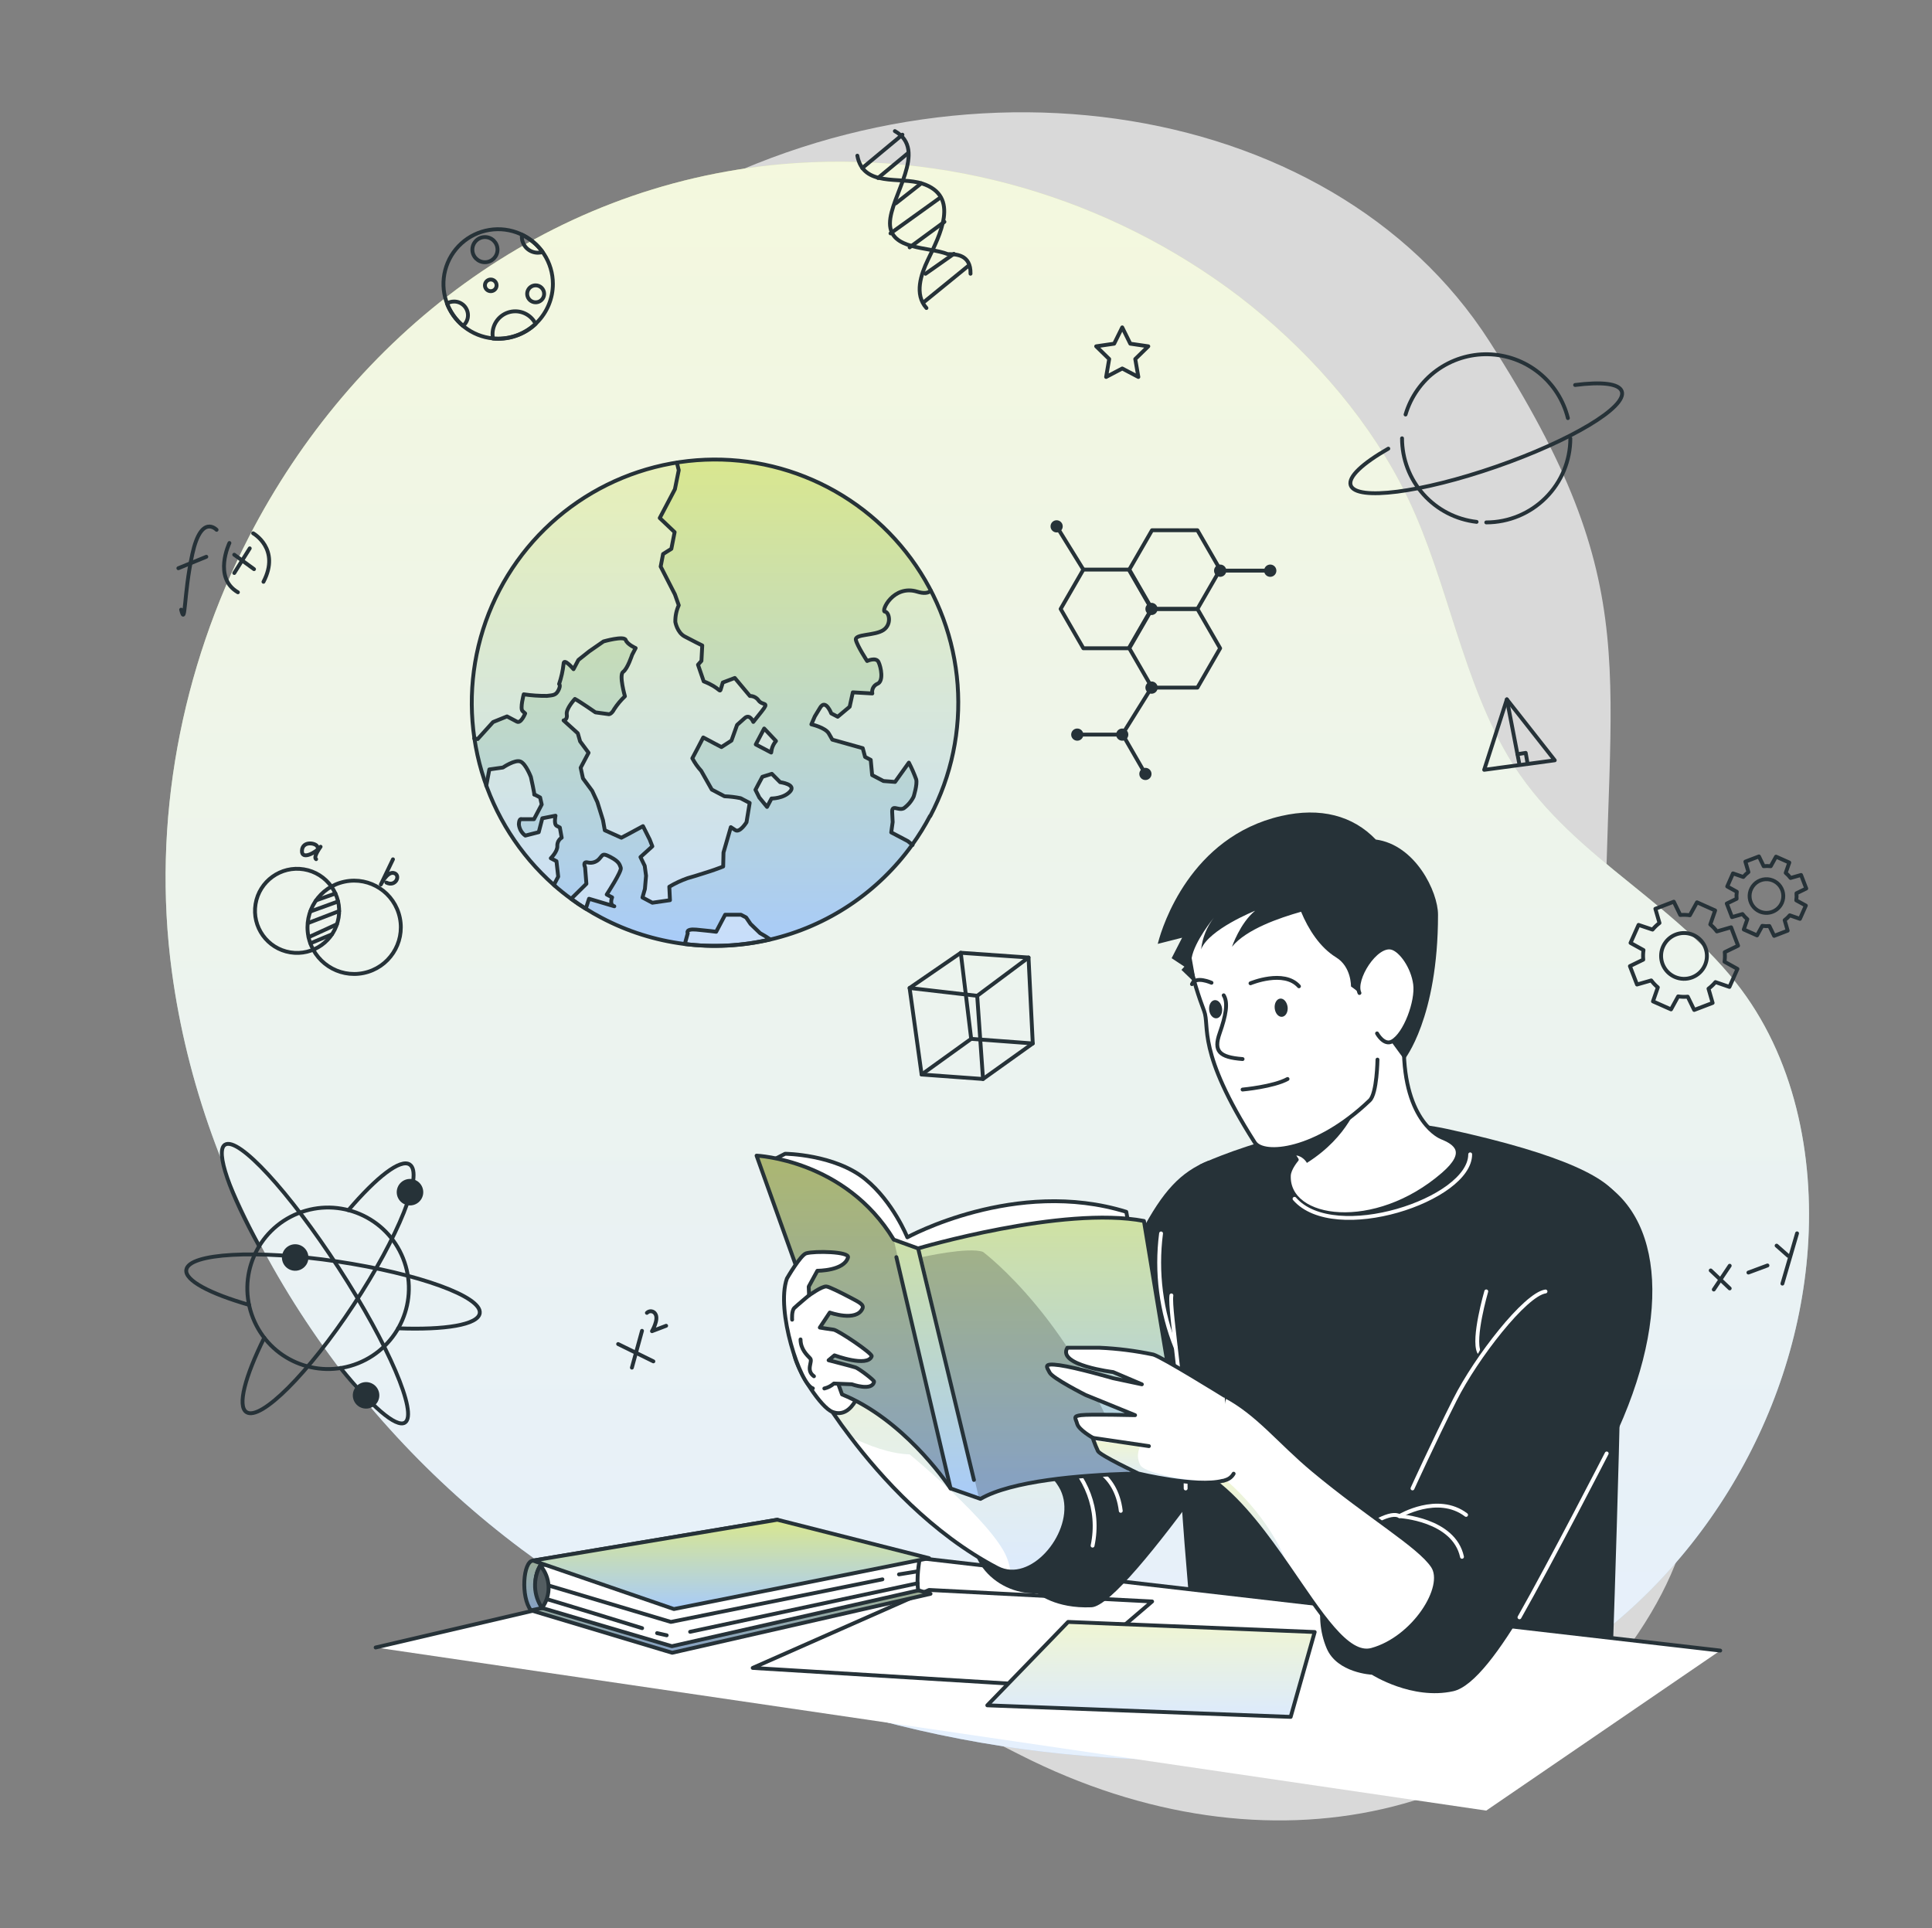 <svg width="501" height="500" viewBox="0 0 501 500" fill="none" xmlns="http://www.w3.org/2000/svg">
<rect x="0" y="0" width="501" height="500" fill="#808080" stroke="none"/>
<path opacity="0.7" d="M68.833 167.09C68.833 167.09 40.953 239.09 80.133 311.59C119.313 384.09 200.013 422.39 264.603 455.14C329.193 487.89 396.263 471.94 428.133 418.3C460.003 364.66 416.293 326.37 416.233 249.88C416.173 173.39 427.683 153.14 386.233 88.52C344.783 23.9 243.173 9.59 166.333 57.52C89.493 105.45 68.833 167.09 68.833 167.09Z" fill="white"/>
<path d="M64.593 139.159C91.303 87.319 140.903 48.099 202.653 42.579C245.124 38.876 287.451 51.122 321.383 76.929C338.243 89.929 353.223 106.479 363.173 125.369C374.593 147.069 377.923 172.089 389.673 193.689C404.283 220.539 431.723 231.619 450.153 254.819C465.323 273.929 470.533 299.539 468.793 323.879C465.613 368.309 439.583 410.489 401.293 433.259C368.923 452.509 329.903 457.819 292.293 456.069C234.293 453.379 176.553 434.249 130.873 398.419C85.193 362.589 52.363 309.619 44.583 252.089C39.293 212.999 46.983 173.329 64.593 139.159Z" fill="url(#paint0_linear)"/>
<path opacity="0.7" d="M64.593 139.159C91.303 87.319 140.903 48.099 202.653 42.579C245.124 38.876 287.451 51.122 321.383 76.929C338.243 89.929 353.223 106.479 363.173 125.369C374.593 147.069 377.923 172.089 389.673 193.689C404.283 220.539 431.723 231.619 450.153 254.819C465.323 273.929 470.533 299.539 468.793 323.879C465.613 368.309 439.583 410.489 401.293 433.259C368.923 452.509 329.903 457.819 292.293 456.069C234.293 453.379 176.553 434.249 130.873 398.419C85.193 362.589 52.363 309.619 44.583 252.089C39.293 212.999 46.983 173.329 64.593 139.159Z" fill="white"/>
<path d="M46.974 158.11C48.154 162.79 47.574 154.18 49.884 143.66C52.194 133.14 56.164 137.4 56.164 137.4" stroke="#263238" stroke-linecap="round" stroke-linejoin="round"/>
<path d="M46.253 147.36L53.503 144.39" stroke="#263238" stroke-linecap="round" stroke-linejoin="round"/>
<path d="M59.493 140.82C59.493 140.82 55.163 149.82 61.693 153.6" stroke="#263238" stroke-linecap="round" stroke-linejoin="round"/>
<path d="M65.644 138.3C65.644 138.3 72.804 142.3 68.324 150.88" stroke="#263238" stroke-linecap="round" stroke-linejoin="round"/>
<path d="M60.744 143.86L65.874 147.6" stroke="#263238" stroke-linecap="round" stroke-linejoin="round"/>
<path d="M64.763 142.21L60.753 148.6" stroke="#263238" stroke-linecap="round" stroke-linejoin="round"/>
<path d="M87.8 237.984C88.776 232.038 84.747 226.427 78.801 225.451C72.855 224.475 67.244 228.504 66.268 234.45C65.293 240.396 69.322 246.007 75.267 246.983C81.213 247.958 86.825 243.929 87.8 237.984Z" stroke="#263238" stroke-linecap="round" stroke-linejoin="round"/>
<path d="M94.272 252.338C100.818 250.996 105.037 244.6 103.694 238.054C102.352 231.507 95.956 227.289 89.41 228.632C82.864 229.974 78.645 236.369 79.988 242.916C81.33 249.462 87.725 253.681 94.272 252.338Z" stroke="#263238" stroke-linecap="round" stroke-linejoin="round"/>
<path d="M86.974 231.71L81.954 233.5" stroke="#263238" stroke-linecap="round" stroke-linejoin="round"/>
<path d="M87.674 233.78L80.454 236.39" stroke="#263238" stroke-linecap="round" stroke-linejoin="round"/>
<path d="M87.943 236.28L79.883 239.38" stroke="#263238" stroke-linecap="round" stroke-linejoin="round"/>
<path d="M87.373 239.69L80.023 243.05" stroke="#263238" stroke-linecap="round" stroke-linejoin="round"/>
<path d="M86.074 242.31L80.494 244.63" stroke="#263238" stroke-linecap="round" stroke-linejoin="round"/>
<path d="M82.303 219.59C81.993 218.59 78.454 217.97 78.303 220.59C78.153 223.21 82.034 221.03 83.134 219.59C83.134 219.59 81.133 222.28 81.974 222.81" stroke="#263238" stroke-linecap="round" stroke-linejoin="round"/>
<path d="M101.903 222.85L98.763 229.38C98.763 229.38 100.333 226.11 102.013 226.38C104.083 226.75 102.703 230.14 100.203 228.89" stroke="#263238" stroke-linecap="round" stroke-linejoin="round"/>
<path d="M443.613 329.47L448.543 334.13" stroke="#263238" stroke-linecap="round" stroke-linejoin="round"/>
<path d="M448.544 328.25L444.414 334.42" stroke="#263238" stroke-linecap="round" stroke-linejoin="round"/>
<path d="M453.394 330.02L458.334 328.18" stroke="#263238" stroke-linecap="round" stroke-linejoin="round"/>
<path d="M460.704 323.04L463.704 325.69" stroke="#263238" stroke-linecap="round" stroke-linejoin="round"/>
<path d="M466.004 319.85L462.204 332.89" stroke="#263238" stroke-linecap="round" stroke-linejoin="round"/>
<path d="M235.874 256.22L249.144 247.09L266.714 248.32L267.814 270.6L254.914 279.82L238.994 278.66L235.874 256.22Z" stroke="#263238" stroke-linecap="round" stroke-linejoin="round"/>
<path d="M238.993 278.66L251.843 269.41L267.813 270.6" stroke="#263238" stroke-linecap="round" stroke-linejoin="round"/>
<path d="M251.844 269.41L249.144 247.09" stroke="#263238" stroke-linecap="round" stroke-linejoin="round"/>
<path d="M235.874 256.22L253.404 258.25L266.714 248.32" stroke="#263238" stroke-linecap="round" stroke-linejoin="round"/>
<path d="M253.403 258.25L254.913 279.82" stroke="#263238" stroke-linecap="round" stroke-linejoin="round"/>
<path d="M390.754 181.37L384.874 199.64L403.174 197.17L390.754 181.37Z" stroke="#263238" stroke-linecap="round" stroke-linejoin="round"/>
<path d="M390.753 181.37L394.023 198.3" stroke="#263238" stroke-linecap="round" stroke-linejoin="round"/>
<path d="M393.503 195.59L395.643 195.25L396.143 198.12" stroke="#263238" stroke-linecap="round" stroke-linejoin="round"/>
<path d="M160.293 348.56L169.433 353.05" stroke="#263238" stroke-linecap="round" stroke-linejoin="round"/>
<path d="M166.483 345.13L163.863 354.68" stroke="#263238" stroke-linecap="round" stroke-linejoin="round"/>
<path d="M167.753 340.47C167.903 340.315 168.088 340.197 168.291 340.126C168.495 340.055 168.713 340.032 168.927 340.061C169.14 340.089 169.345 340.167 169.523 340.288C169.702 340.41 169.849 340.571 169.953 340.76C170.873 342.2 169.073 345.22 169.073 345.22L172.743 343.82" stroke="#263238" stroke-linecap="round" stroke-linejoin="round"/>
<path d="M232.053 34C240.783 38.91 230.783 50.91 230.783 57.91C230.783 64.91 240.783 63.91 245.783 65.91C247.783 65.91 251.783 65.91 251.673 70.99" stroke="#263238" stroke-linecap="round" stroke-linejoin="round"/>
<path d="M222.323 40.37C223.843 48.64 233.323 45.71 239.143 47.6C249.143 50.85 243.593 61.17 240.613 67.41C238.823 71.13 237.043 76.35 240.243 79.88" stroke="#263238" stroke-linecap="round" stroke-linejoin="round"/>
<path d="M223.604 43.58L234.014 34.93" stroke="#263238" stroke-linecap="round" stroke-linejoin="round"/>
<path d="M227.684 46.16L235.524 39.66" stroke="#263238" stroke-linecap="round" stroke-linejoin="round"/>
<path d="M232.293 52.74L238.913 47.54" stroke="#263238" stroke-linecap="round" stroke-linejoin="round"/>
<path d="M230.923 60.52L243.863 51.22" stroke="#263238" stroke-linecap="round" stroke-linejoin="round"/>
<path d="M235.883 64.15L244.903 57.53" stroke="#263238" stroke-linecap="round" stroke-linejoin="round"/>
<path d="M239.724 78.22L250.994 69.04" stroke="#263238" stroke-linecap="round" stroke-linejoin="round"/>
<path d="M240.003 71L247.353 65.83" stroke="#263238" stroke-linecap="round" stroke-linejoin="round"/>
<path d="M92.855 353.541C103.593 349.246 108.816 337.06 104.521 326.322C100.226 315.584 88.04 310.361 77.302 314.656C66.564 318.951 61.341 331.137 65.636 341.875C69.931 352.613 82.117 357.836 92.855 353.541Z" stroke="#263238" stroke-linecap="round" stroke-linejoin="round"/>
<path d="M90.343 313.84C97.643 305.27 103.853 300.42 106.243 302C109.883 304.39 103.353 320.71 91.663 338.44C79.973 356.17 67.543 368.61 63.903 366.21C61.503 364.64 63.523 357.02 68.523 346.93" stroke="#263238" stroke-linecap="round" stroke-linejoin="round"/>
<path d="M64.583 338.4C54.403 335.47 47.903 332.05 48.313 329.32C48.903 325 66.493 324 87.503 327.15C108.513 330.3 125.033 336.27 124.403 340.57C123.953 343.57 115.403 344.94 103.253 344.48" stroke="#263238" stroke-linecap="round" stroke-linejoin="round"/>
<path d="M67.254 323.23C59.574 309.37 55.733 298.56 58.334 296.87C61.754 294.66 74.974 309 87.864 328.87C100.754 348.74 108.424 366.7 105.014 368.92C102.754 370.38 96.204 364.6 88.293 354.76" stroke="#263238" stroke-linecap="round" stroke-linejoin="round"/>
<path d="M109.193 311.06C108.82 311.629 108.287 312.074 107.662 312.34C107.036 312.605 106.346 312.68 105.678 312.553C105.01 312.427 104.394 312.106 103.909 311.63C103.423 311.154 103.09 310.545 102.95 309.879C102.811 309.214 102.871 308.522 103.125 307.891C103.378 307.26 103.813 306.719 104.374 306.335C104.935 305.951 105.597 305.742 106.277 305.734C106.957 305.726 107.624 305.919 108.193 306.29C108.573 306.537 108.9 306.857 109.156 307.23C109.411 307.604 109.591 308.024 109.684 308.468C109.777 308.911 109.781 309.368 109.697 309.813C109.613 310.258 109.442 310.682 109.193 311.06V311.06Z" fill="#263238"/>
<path d="M97.803 363.75C97.43 364.318 96.897 364.763 96.272 365.029C95.646 365.295 94.955 365.369 94.287 365.243C93.619 365.117 93.004 364.795 92.518 364.319C92.033 363.843 91.7 363.234 91.56 362.569C91.421 361.903 91.481 361.212 91.735 360.581C91.988 359.95 92.423 359.408 92.984 359.024C93.545 358.64 94.207 358.431 94.887 358.423C95.567 358.415 96.233 358.609 96.803 358.98C97.183 359.227 97.51 359.546 97.766 359.92C98.021 360.293 98.201 360.714 98.294 361.157C98.386 361.6 98.391 362.057 98.307 362.502C98.223 362.947 98.052 363.371 97.803 363.75V363.75Z" fill="#263238"/>
<path d="M79.423 328C79.05 328.568 78.517 329.013 77.892 329.279C77.266 329.545 76.576 329.619 75.908 329.493C75.24 329.367 74.624 329.045 74.139 328.569C73.653 328.093 73.32 327.484 73.18 326.819C73.041 326.153 73.101 325.462 73.355 324.831C73.608 324.2 74.043 323.658 74.604 323.274C75.165 322.89 75.827 322.681 76.507 322.673C77.187 322.665 77.853 322.859 78.423 323.23C79.188 323.73 79.722 324.514 79.91 325.408C80.097 326.302 79.922 327.234 79.423 328V328Z" fill="#263238"/>
<path d="M298.733 178.32H310.513L316.403 168.12L310.513 157.92H298.733L292.843 168.12L298.733 178.32Z" stroke="#263238" stroke-linecap="round" stroke-linejoin="round"/>
<path d="M297.023 200.71L291.134 190.51H279.354" stroke="#263238" stroke-linecap="round" stroke-linejoin="round"/>
<path d="M280.933 168.12H292.713L298.603 157.92L292.713 147.71H280.933L275.043 157.92L280.933 168.12Z" stroke="#263238" stroke-linecap="round" stroke-linejoin="round"/>
<path d="M298.733 157.92H310.513L316.403 147.71L310.513 137.51H298.733L292.843 147.71L298.733 157.92Z" stroke="#263238" stroke-linecap="round" stroke-linejoin="round"/>
<path d="M298.603 159.5C299.476 159.5 300.183 158.792 300.183 157.92C300.183 157.047 299.476 156.34 298.603 156.34C297.731 156.34 297.023 157.047 297.023 157.92C297.023 158.792 297.731 159.5 298.603 159.5Z" fill="#263238"/>
<path d="M274.003 138.08C274.876 138.08 275.583 137.373 275.583 136.5C275.583 135.627 274.876 134.92 274.003 134.92C273.131 134.92 272.423 135.627 272.423 136.5C272.423 137.373 273.131 138.08 274.003 138.08Z" fill="#263238"/>
<path d="M295.443 200.71C295.443 200.397 295.536 200.092 295.71 199.832C295.883 199.572 296.13 199.37 296.419 199.25C296.707 199.131 297.025 199.099 297.332 199.16C297.638 199.221 297.92 199.372 298.141 199.593C298.362 199.814 298.512 200.095 298.573 200.402C298.634 200.708 298.603 201.026 298.483 201.315C298.364 201.603 298.161 201.85 297.901 202.024C297.641 202.197 297.336 202.29 297.023 202.29C296.816 202.29 296.61 202.249 296.419 202.17C296.227 202.09 296.053 201.974 295.906 201.827C295.759 201.68 295.643 201.506 295.564 201.315C295.484 201.123 295.443 200.917 295.443 200.71V200.71Z" fill="#263238"/>
<path d="M279.353 192.09C280.226 192.09 280.933 191.382 280.933 190.51C280.933 189.637 280.226 188.93 279.353 188.93C278.481 188.93 277.773 189.637 277.773 190.51C277.773 191.382 278.481 192.09 279.353 192.09Z" fill="#263238"/>
<path d="M327.803 148C327.803 147.685 327.897 147.377 328.072 147.116C328.247 146.854 328.496 146.65 328.787 146.53C329.078 146.41 329.398 146.379 329.707 146.441C330.016 146.504 330.299 146.656 330.521 146.879C330.743 147.103 330.894 147.387 330.954 147.696C331.014 148.005 330.981 148.325 330.859 148.616C330.737 148.906 330.532 149.154 330.269 149.327C330.007 149.501 329.698 149.592 329.383 149.59C329.175 149.59 328.969 149.549 328.776 149.469C328.584 149.389 328.409 149.272 328.262 149.124C328.116 148.976 327.999 148.801 327.921 148.608C327.842 148.415 327.802 148.208 327.803 148V148Z" fill="#263238"/>
<path d="M291.014 192.09C291.886 192.09 292.594 191.382 292.594 190.51C292.594 189.637 291.886 188.93 291.014 188.93C290.141 188.93 289.434 189.637 289.434 190.51C289.434 191.382 290.141 192.09 291.014 192.09Z" fill="#263238"/>
<path d="M314.823 148C314.823 147.686 314.916 147.378 315.091 147.117C315.266 146.855 315.514 146.652 315.805 146.531C316.095 146.411 316.415 146.379 316.723 146.441C317.032 146.502 317.315 146.653 317.538 146.876C317.76 147.098 317.911 147.382 317.973 147.69C318.034 147.998 318.003 148.318 317.882 148.609C317.762 148.899 317.558 149.147 317.297 149.322C317.035 149.497 316.728 149.59 316.413 149.59C315.992 149.59 315.587 149.423 315.289 149.124C314.991 148.826 314.823 148.422 314.823 148V148Z" fill="#263238"/>
<path d="M297.023 178.33C297.021 178.015 297.113 177.706 297.287 177.443C297.461 177.18 297.709 176.975 298 176.853C298.291 176.732 298.612 176.7 298.921 176.761C299.231 176.822 299.515 176.973 299.738 177.196C299.961 177.419 300.112 177.703 300.173 178.013C300.234 178.322 300.202 178.643 300.081 178.934C299.959 179.224 299.754 179.473 299.491 179.647C299.228 179.821 298.919 179.912 298.603 179.91C298.185 179.908 297.785 179.741 297.489 179.445C297.193 179.149 297.026 178.749 297.023 178.33Z" fill="#263238"/>
<path d="M316.414 147.98H329.384" stroke="#263238" stroke-linecap="round" stroke-linejoin="round"/>
<path d="M298.603 178.33L291.013 190.51" stroke="#263238" stroke-linecap="round" stroke-linejoin="round"/>
<path d="M280.933 147.71L274.003 136.5" stroke="#263238" stroke-linecap="round" stroke-linejoin="round"/>
<path d="M364.483 107.5C365.842 102.907 368.674 98.889 372.542 96.066C376.411 93.242 381.101 91.77 385.889 91.875C390.677 91.981 395.297 93.659 399.037 96.651C402.777 99.643 405.429 103.782 406.583 108.43" stroke="#263238" stroke-linecap="round" stroke-linejoin="round"/>
<path d="M382.903 135.34C377.583 134.731 372.672 132.186 369.108 128.19C365.543 124.193 363.573 119.025 363.573 113.67" stroke="#263238" stroke-linecap="round" stroke-linejoin="round"/>
<path d="M407.214 113.67C407.214 119.453 404.917 124.999 400.829 129.088C396.741 133.178 391.196 135.477 385.414 135.48" stroke="#263238" stroke-linecap="round" stroke-linejoin="round"/>
<path d="M408.453 99.84C415.273 98.97 419.843 99.44 420.553 101.48C421.963 105.54 407.373 114.29 387.963 121.03C368.553 127.77 351.683 129.93 350.263 125.86C349.513 123.69 353.333 120.18 360.013 116.35" stroke="#263238" stroke-linecap="round" stroke-linejoin="round"/>
<path d="M291.013 84.9L293.103 89.13L297.773 89.81L294.393 93.11L295.193 97.76L291.013 95.56L286.833 97.76L287.633 93.11L284.253 89.81L288.923 89.13L291.013 84.9Z" stroke="#263238" stroke-linecap="round" stroke-linejoin="round"/>
<path d="M143.374 73.63C143.371 77.391 141.877 80.997 139.218 83.657C136.56 86.318 132.955 87.815 129.194 87.82C128.734 87.82 128.284 87.8 127.844 87.76C125.107 87.5 122.504 86.451 120.352 84.74C118.2 83.029 116.592 80.73 115.722 78.122C114.853 75.514 114.759 72.709 115.454 70.049C116.148 67.389 117.601 64.988 119.634 63.138C121.668 61.287 124.195 60.068 126.908 59.627C129.622 59.186 132.405 59.543 134.92 60.654C137.435 61.766 139.572 63.584 141.073 65.887C142.574 68.191 143.373 70.881 143.374 73.63V73.63Z" stroke="#263238" stroke-linecap="round" stroke-linejoin="round"/>
<path d="M141.104 76.19C141.106 76.626 140.978 77.052 140.738 77.415C140.497 77.778 140.154 78.062 139.752 78.23C139.351 78.398 138.908 78.443 138.481 78.359C138.053 78.275 137.66 78.067 137.352 77.759C137.043 77.452 136.832 77.06 136.747 76.633C136.661 76.206 136.704 75.763 136.87 75.36C137.036 74.958 137.318 74.614 137.68 74.371C138.042 74.129 138.468 74 138.904 74C139.485 74 140.043 74.23 140.456 74.641C140.868 75.051 141.101 75.608 141.104 76.19V76.19Z" stroke="#263238" stroke-linecap="round" stroke-linejoin="round"/>
<path d="M121.353 81.77C121.354 82.291 121.24 82.806 121.019 83.278C120.797 83.75 120.474 84.167 120.073 84.5C118.209 82.96 116.772 80.966 115.903 78.71C116.454 78.372 117.088 78.195 117.733 78.2C118.206 78.193 118.676 78.28 119.115 78.457C119.554 78.633 119.953 78.895 120.29 79.227C120.627 79.559 120.894 79.955 121.077 80.392C121.259 80.828 121.353 81.296 121.353 81.77Z" stroke="#263238" stroke-linecap="round" stroke-linejoin="round"/>
<path d="M138.904 84C136.281 86.483 132.805 87.865 129.194 87.86C128.734 87.86 128.284 87.84 127.844 87.8C127.763 87.415 127.723 87.023 127.724 86.63C127.724 85.3 128.174 84.01 129 82.968C129.825 81.926 130.979 81.194 132.273 80.889C133.567 80.585 134.926 80.726 136.129 81.291C137.333 81.855 138.31 82.81 138.904 84V84Z" stroke="#263238" stroke-linecap="round" stroke-linejoin="round"/>
<path d="M125.754 68.001C127.554 68.001 129.014 66.541 129.014 64.74C129.014 62.94 127.554 61.48 125.754 61.48C123.953 61.48 122.494 62.94 122.494 64.74C122.494 66.541 123.953 68.001 125.754 68.001Z" stroke="#263238" stroke-linecap="round" stroke-linejoin="round"/>
<path d="M128.773 74C128.773 74.299 128.685 74.591 128.519 74.839C128.353 75.088 128.117 75.281 127.841 75.395C127.565 75.51 127.262 75.54 126.969 75.481C126.676 75.423 126.407 75.279 126.196 75.068C125.985 74.857 125.841 74.588 125.782 74.295C125.724 74.002 125.754 73.698 125.868 73.422C125.983 73.147 126.176 72.911 126.425 72.745C126.673 72.579 126.965 72.49 127.263 72.49C127.462 72.49 127.658 72.529 127.841 72.605C128.024 72.681 128.191 72.792 128.331 72.933C128.471 73.073 128.583 73.239 128.658 73.422C128.734 73.606 128.773 73.802 128.773 74Z" stroke="#263238" stroke-linecap="round" stroke-linejoin="round"/>
<path d="M140.704 65.35C140.307 65.481 139.891 65.545 139.474 65.54C138.928 65.54 138.387 65.433 137.883 65.224C137.379 65.014 136.921 64.708 136.536 64.321C136.15 63.935 135.845 63.476 135.637 62.972C135.429 62.467 135.322 61.926 135.324 61.38C135.313 61.207 135.313 61.033 135.324 60.86C137.465 61.882 139.316 63.426 140.704 65.35V65.35Z" stroke="#263238" stroke-linecap="round" stroke-linejoin="round"/>
<path d="M466.753 238.29L468.283 234.85L465.803 233.49C465.895 232.884 465.911 232.269 465.853 231.66L468.393 230.42L467.043 226.91L464.323 227.69C463.959 227.2 463.536 226.757 463.063 226.37L463.993 223.69L460.553 222.16L459.183 224.64C458.575 224.565 457.961 224.565 457.353 224.64L456.123 222.1L452.603 223.45L453.393 226.16C452.903 226.53 452.456 226.957 452.063 227.43L449.393 226.5L447.903 229.89L450.383 231.26C450.292 231.865 450.275 232.48 450.333 233.09L447.783 234.32L449.133 237.84L451.853 237.05C452.22 237.54 452.643 237.987 453.113 238.38L452.193 241.05L455.633 242.58L456.993 240.1C457.599 240.191 458.213 240.208 458.823 240.15L460.063 242.7L463.573 241.35L462.793 238.63C463.281 238.262 463.724 237.839 464.113 237.37L466.753 238.29ZM456.293 236.37C455.504 236.018 454.836 235.441 454.374 234.71C453.913 233.98 453.678 233.129 453.7 232.265C453.723 231.401 454 230.563 454.499 229.857C454.997 229.151 455.693 228.608 456.5 228.298C457.306 227.988 458.187 227.924 459.03 228.114C459.873 228.304 460.641 228.739 461.236 229.366C461.831 229.992 462.228 230.781 462.375 231.632C462.522 232.484 462.414 233.36 462.063 234.15C461.591 235.208 460.718 236.035 459.637 236.451C458.555 236.867 457.353 236.838 456.293 236.37V236.37Z" stroke="#263238" stroke-linecap="round" stroke-linejoin="round"/>
<path d="M448.474 255.94L450.554 251.27L447.194 249.41C447.313 248.589 447.333 247.756 447.254 246.93L450.714 245.25L448.904 240.48L445.214 241.55C444.721 240.881 444.146 240.276 443.504 239.75L444.764 236.11L440.054 234L438.204 237.36C437.382 237.242 436.55 237.218 435.724 237.29L434.044 233.84L429.264 235.68L430.334 239.36C429.669 239.862 429.065 240.439 428.534 241.08L424.904 239.86L422.824 244.53L426.184 246.39C426.064 247.211 426.044 248.044 426.124 248.87L422.664 250.55L424.504 255.32L428.194 254.26C428.69 254.926 429.264 255.53 429.904 256.06L428.644 259.69L433.324 261.77L435.174 258.4C435.994 258.523 436.827 258.546 437.654 258.47L439.334 261.92L444.114 260.09L443.044 256.4C443.707 255.901 444.311 255.327 444.844 254.69L448.474 255.94ZM434.274 253.33C433.2 252.851 432.293 252.065 431.666 251.071C431.04 250.077 430.722 248.919 430.754 247.745C430.785 246.57 431.164 245.431 431.844 244.472C432.523 243.513 433.471 242.776 434.569 242.356C435.666 241.937 436.864 241.852 438.009 242.112C439.155 242.373 440.198 242.968 441.006 243.821C441.814 244.675 442.35 245.749 442.547 246.908C442.744 248.066 442.593 249.257 442.114 250.33C441.796 251.042 441.342 251.685 440.776 252.221C440.21 252.758 439.544 253.177 438.816 253.456C438.088 253.734 437.312 253.867 436.532 253.845C435.753 253.824 434.985 253.648 434.274 253.33Z" stroke="#263238" stroke-linecap="round" stroke-linejoin="round"/>
<path d="M241.173 211.61C239.803 214.207 238.256 216.706 236.543 219.09C227.659 231.443 214.604 240.163 199.79 243.639C184.976 247.115 169.405 245.112 155.953 238C154.563 237.27 153.203 236.49 151.903 235.67C150.603 234.85 149.333 234.01 148.113 233.11C146.633 232.04 145.213 230.9 143.853 229.71C143.766 229.645 143.686 229.571 143.613 229.49V229.49C134.752 221.648 128.274 211.471 124.922 200.122C121.57 188.773 121.477 176.711 124.655 165.312C127.833 153.913 134.153 143.638 142.894 135.66C151.634 127.683 162.442 122.325 174.083 120.199C185.724 118.072 197.728 119.263 208.724 123.635C219.721 128.008 229.265 135.385 236.268 144.924C243.27 154.463 247.448 165.78 248.325 177.581C249.201 189.382 246.74 201.191 241.223 211.66L241.173 211.61Z" fill="url(#paint1_linear)"/>
<g opacity="0.6">
<path opacity="0.6" d="M241.173 211.611C239.803 214.207 238.256 216.706 236.543 219.091L235.323 218.091L233.223 216.981L231.013 215.821L231.383 213.151L231.263 210.741C231.133 208.331 232.873 210.301 234.263 209.571C235.347 208.796 236.223 207.765 236.813 206.571C236.813 206.571 237.813 203.361 237.483 202.071C236.945 200.584 236.31 199.135 235.583 197.731L232.003 202.731L229.003 202.501L226.163 201.001L225.793 197.051L224.333 196.291L223.723 194.021L215.833 191.811L214.933 190.231C214.033 188.651 210.403 187.841 210.403 187.841L211.293 185.781L212.693 183.481C214.103 181.181 215.563 185.001 215.563 185.001L217.233 185.871L220.333 183.271L221.153 179.541L226.203 179.831C226.104 179.326 226.181 178.802 226.422 178.348C226.662 177.893 227.051 177.534 227.523 177.331C229.203 176.671 228.463 173.021 227.823 171.671C227.183 170.321 224.823 171.411 224.823 171.411C224.823 171.411 222.253 167.501 221.903 165.941C221.553 164.381 226.803 164.941 229.053 163.371C231.303 161.801 230.533 158.681 229.433 158.611C228.333 158.541 231.583 151.511 237.833 153.441C239.573 153.981 240.673 153.791 241.353 153.191C246.043 162.219 248.476 172.249 248.444 182.423C248.413 192.596 245.918 202.611 241.173 211.611V211.611Z" fill="white"/>
<path opacity="0.6" d="M197.443 184.561L195.303 187.251C195.303 187.251 194.393 185.081 193.093 186.251L191.093 188.031L189.643 192.091L187.043 193.771L185.453 192.941L183.953 192.141L182.323 191.281L180.763 194.281L179.493 196.681C180.112 197.859 180.882 198.951 181.783 199.931L184.543 204.801L187.903 206.501C189.305 206.553 190.7 206.72 192.073 207.001L194.383 208.211L193.563 213.211C193.563 213.211 191.823 216.041 190.663 215.261L189.493 214.491L187.593 221.071L187.513 224.691C187.513 224.691 186.383 225.161 185.243 225.541C184.103 225.921 184.823 225.721 182.433 226.461C180.043 227.201 180.233 227.171 178.293 227.721C176.64 228.299 175.048 229.043 173.543 229.941L173.713 233.421L169.143 234.091L166.583 232.731L167.213 230.531L167.513 227.091L167.163 224.521L166.063 222.251L169.143 219.461L168.463 217.711L166.713 214.231L163.013 216.231L161.113 217.231L156.813 215.301L156.343 212.691L154.903 208.001L153.563 205.081L151.183 201.861L150.583 199.091L151.923 196.551L152.633 195.211L150.443 192.261L149.843 190.161L146.153 186.811C146.153 186.811 147.223 186.741 146.983 185.251C146.743 183.761 149.093 181.251 149.093 181.251C150.423 181.951 154.413 184.731 154.413 184.731L157.903 185.211C157.903 185.211 158.603 185.211 159.283 183.891C160.078 182.676 161.011 181.559 162.063 180.561C162.063 180.561 160.453 174.971 161.603 174.221C162.753 173.471 163.923 169.811 163.923 169.811L164.843 168.061C164.843 168.061 162.673 167.111 162.263 165.961C161.853 164.811 156.503 166.341 156.503 166.341L152.813 168.901L149.903 171.151L148.643 173.541C148.643 173.541 146.073 170.451 146.063 172.181C145.867 173.954 145.478 175.701 144.903 177.391C144.903 177.391 145.433 177.671 144.733 179.011C144.033 180.351 143.273 180.281 141.733 180.471C139.726 180.491 137.72 180.354 135.733 180.061C135.733 180.061 134.733 183.761 135.423 184.401L136.103 185.021C136.103 185.021 135.033 187.711 133.973 187.151L131.393 185.791L127.783 187.251L123.783 191.671L122.893 191.491C120.442 175.047 124.581 158.301 134.41 144.893C144.24 131.485 158.965 122.5 175.383 119.891C175.613 120.891 175.863 121.831 175.863 121.831L174.863 126.771L173.583 129.211L172.483 131.301L170.933 134.241L174.903 137.901L174.053 142.231L171.903 143.581L171.283 146.831L174.973 154.041L175.973 156.871C175.356 158.225 175.052 159.702 175.083 161.191C175.083 161.191 175.533 163.891 177.503 164.961C179.473 166.031 182.063 167.291 182.063 167.291L181.853 171.291L180.963 172.291L182.443 176.601C186.953 178.371 186.523 179.851 186.953 178.371L187.393 176.901L190.463 175.791L194.373 180.461C194.828 180.455 195.278 180.563 195.68 180.776C196.082 180.99 196.423 181.301 196.673 181.681C197.813 183.121 199.593 181.871 197.443 184.561Z" fill="white"/>
<path opacity="0.6" d="M144.443 219.39C144.553 220.81 142.753 222.59 142.753 222.59L144.223 223.36L144.673 227.36L143.563 229.48C135.698 222.532 129.699 213.724 126.113 203.86L126.913 199.62L130.443 199.12C130.443 199.12 133.603 197.02 135.003 197.58C136.403 198.14 137.683 201.58 137.683 201.58C137.683 201.58 138.683 206.22 138.553 206.13H138.493H138.573L140.013 206.89L140.423 208.72L138.423 212.52H135.203C135.203 212.52 134.563 212.18 134.503 213.85C134.555 214.43 134.732 214.991 135.02 215.497C135.308 216.002 135.701 216.44 136.173 216.78L139.653 215.89L140.583 212.29L144.003 211.62C144.003 211.62 143.513 213.83 144.313 214.25L145.123 214.68L145.603 217.32C145.245 217.533 144.949 217.836 144.746 218.2C144.542 218.563 144.438 218.974 144.443 219.39Z" fill="white"/>
<path opacity="0.6" d="M160.983 225.051C160.673 224.191 160.543 223.441 158.413 222.321C156.283 221.201 156.413 221.601 155.573 222.531C155.212 223.009 154.718 223.371 154.152 223.572C153.587 223.773 152.976 223.804 152.393 223.661C150.993 223.351 151.723 224.931 151.723 224.931L152.063 229.201L148.113 233.101C149.333 234.001 150.597 234.854 151.903 235.661L152.743 233.081L159.303 235.001C157.913 234.591 158.733 232.691 158.733 232.691L157.333 231.951C157.333 231.951 161.293 225.891 160.983 225.051Z" fill="white"/>
<path opacity="0.6" d="M202.303 202.851L200.153 200.681L197.693 201.451L196.693 203.451L195.943 204.891L196.943 206.891L198.943 209.321L200.083 207.141C200.083 207.141 203.253 207.141 204.913 205.311C206.573 203.481 202.303 202.851 202.303 202.851Z" fill="white"/>
<path opacity="0.6" d="M195.983 193.061L199.983 195.161L200.143 194.221C200.352 193.468 200.72 192.768 201.223 192.171L198.163 188.931L195.983 193.061Z" fill="white"/>
<path opacity="0.6" d="M194.624 239.611L193.474 237.921L192.133 237.221H188.044L185.714 241.641C185.714 241.641 183.483 241.341 180.553 241.081C177.623 240.821 178.344 242.031 178.344 242.031L177.583 244.811C184.976 245.721 192.471 245.318 199.724 243.621C198.881 243.033 198.006 242.492 197.104 242.001L194.624 239.611Z" fill="white"/>
</g>
<path d="M241.173 211.61C239.803 214.207 238.256 216.706 236.543 219.09C227.659 231.443 214.604 240.163 199.79 243.639C184.976 247.115 169.405 245.112 155.953 238C154.563 237.27 153.203 236.49 151.903 235.67C150.603 234.85 149.333 234.01 148.113 233.11C146.633 232.04 145.213 230.9 143.853 229.71C143.766 229.645 143.686 229.571 143.613 229.49V229.49C134.752 221.648 128.274 211.471 124.922 200.122C121.57 188.773 121.477 176.711 124.655 165.312C127.833 153.913 134.153 143.638 142.894 135.66C151.634 127.683 162.442 122.325 174.083 120.199C185.724 118.072 197.728 119.263 208.724 123.635C219.721 128.008 229.265 135.385 236.268 144.924C243.27 154.463 247.448 165.78 248.325 177.581C249.201 189.382 246.74 201.191 241.223 211.66L241.173 211.61Z" stroke="#263238" stroke-linecap="round" stroke-linejoin="round"/>
<path d="M199.724 243.621C192.471 245.318 184.976 245.721 177.583 244.811L178.344 242.031C178.344 242.031 177.623 240.821 180.553 241.081C183.483 241.341 185.714 241.641 185.714 241.641L188.044 237.221H192.133L193.474 237.921L194.624 239.611L197.104 242.001C198.006 242.492 198.881 243.033 199.724 243.621Z" stroke="#263238" stroke-linecap="round" stroke-linejoin="round"/>
<path d="M241.393 153.2C240.713 153.8 239.613 153.99 237.873 153.45C231.623 151.52 228.383 158.54 229.473 158.62C230.563 158.7 231.333 161.86 229.093 163.38C226.853 164.9 221.593 164.38 221.943 165.95C222.293 167.52 224.863 171.42 224.863 171.42C224.863 171.42 227.163 170.34 227.813 171.68C228.463 173.02 229.203 176.68 227.523 177.34C227.051 177.543 226.662 177.902 226.422 178.357C226.181 178.812 226.104 179.335 226.203 179.84L221.153 179.55L220.333 183.28L217.233 185.88L215.563 185.01C215.563 185.01 214.103 181.19 212.693 183.49L211.293 185.79L210.403 187.85C210.403 187.85 214.033 188.66 214.933 190.24L215.833 191.82L223.723 194.03L224.333 196.3L225.793 197.06L226.163 201.01L229.103 202.55L232.103 202.78L235.683 197.78C236.41 199.184 237.045 200.634 237.583 202.12C237.933 203.41 236.913 206.62 236.913 206.62C236.323 207.815 235.447 208.845 234.363 209.62C232.933 210.35 231.183 208.38 231.363 210.79L231.483 213.2L231.113 215.87L233.323 217.03L235.423 218.14L236.643 219.14" stroke="#263238" stroke-linecap="round" stroke-linejoin="round"/>
<path d="M122.974 191.49L123.864 191.67L127.864 187.25L131.474 185.79L134.054 187.15C135.114 187.71 136.184 185.02 136.184 185.02L135.504 184.4C134.814 183.76 135.814 180.06 135.814 180.06C137.8 180.353 139.806 180.49 141.814 180.47C143.394 180.28 144.144 180.34 144.814 179.01C145.484 177.68 144.984 177.39 144.984 177.39C145.559 175.701 145.948 173.954 146.144 172.18C146.144 170.45 148.724 173.54 148.724 173.54L149.984 171.15L152.804 168.91L156.494 166.35C156.494 166.35 161.844 164.81 162.254 165.97C162.664 167.13 164.834 168.07 164.834 168.07L163.914 169.82C163.914 169.82 162.734 173.46 161.594 174.23C160.454 175 162.054 180.57 162.054 180.57C161.001 181.569 160.068 182.686 159.274 183.9C158.574 185.24 157.894 185.22 157.894 185.22L154.404 184.74C154.404 184.74 150.404 181.96 149.084 181.26C149.084 181.26 146.734 183.77 146.974 185.26C147.214 186.75 146.144 186.82 146.144 186.82L149.834 190.17L150.434 192.27L152.624 195.22L151.914 196.56L150.574 199.1L151.174 201.87L153.554 205.09L154.904 208L156.364 212.71L156.834 215.32L161.134 217.25L163.034 216.25L166.734 214.25L168.484 217.73L169.164 219.48L166.084 222.27L167.184 224.54L167.534 227.11L167.234 230.55L166.604 232.75L169.164 234.11L173.734 233.45L173.564 229.96C175.069 229.063 176.66 228.319 178.314 227.74C180.254 227.19 180.064 227.22 182.454 226.48C184.844 225.74 184.114 225.94 185.264 225.56C186.414 225.18 187.534 224.71 187.534 224.71L187.614 221.09L189.514 214.51L190.684 215.28C191.844 216.06 193.584 213.23 193.584 213.23L194.404 208.23L192.044 207C190.67 206.719 189.275 206.552 187.874 206.5L184.584 204.77L181.824 199.9C180.922 198.921 180.153 197.828 179.534 196.65L180.804 194.25L182.364 191.25L183.994 192.11L185.494 192.91L187.084 193.74L189.684 192.06L191.134 188L193.134 186.22C194.434 185.04 195.344 187.22 195.344 187.22L197.484 184.53C199.634 181.84 197.854 183.09 196.754 181.71C196.504 181.33 196.162 181.019 195.76 180.806C195.358 180.593 194.909 180.484 194.454 180.49L190.544 175.82L187.434 177L186.994 178.47C186.564 179.95 186.994 178.47 182.484 176.7L181.004 172.39L181.894 171.39L182.104 167.39C182.104 167.39 179.514 166.12 177.544 165.06C175.574 164 175.124 161.29 175.124 161.29C175.092 159.802 175.396 158.325 176.014 156.97L175.014 154.14L171.324 146.93L171.944 143.68L174.094 142.33L174.944 138L171.084 134.34L172.634 131.4L173.734 129.31L175.014 126.87L176.014 121.93C176.014 121.93 175.764 121.01 175.534 119.99" stroke="#263238" stroke-linecap="round" stroke-linejoin="round"/>
<path d="M143.903 229.7C143.826 229.611 143.738 229.53 143.643 229.46V229.46L144.753 227.34L144.303 223.34L142.833 222.57C142.833 222.57 144.633 220.79 144.523 219.37C144.504 218.946 144.598 218.525 144.797 218.15C144.996 217.776 145.292 217.461 145.653 217.24L145.173 214.6L144.363 214.17C143.563 213.75 144.053 211.54 144.053 211.54L140.633 212.21L139.703 215.81L136.223 216.7C135.751 216.36 135.358 215.922 135.07 215.416C134.781 214.911 134.605 214.349 134.553 213.77C134.613 212.1 135.253 212.44 135.253 212.44H138.473L140.473 208.64L140.063 206.81L138.623 206.05" stroke="#263238" stroke-linecap="round" stroke-linejoin="round"/>
<path d="M138.533 206.051C138.693 206.141 137.663 201.501 137.663 201.501C137.663 201.501 136.383 198.111 134.983 197.501C133.583 196.891 130.423 199.041 130.423 199.041L126.893 199.541L126.093 203.781" stroke="#263238" stroke-linecap="round" stroke-linejoin="round"/>
<path d="M152.743 233.08L151.903 235.66C150.57 234.847 149.307 233.993 148.113 233.1L152.063 229.2L151.723 224.93C151.723 224.93 150.993 223.35 152.393 223.66C152.976 223.803 153.587 223.772 154.152 223.571C154.718 223.37 155.212 223.008 155.573 222.53C156.393 221.6 156.293 221.2 158.413 222.32C160.533 223.44 160.673 224.19 160.983 225.05C161.293 225.91 157.333 231.98 157.333 231.98L158.733 232.72C158.733 232.72 157.913 234.62 159.303 235.03L152.743 233.08Z" stroke="#263238" stroke-linecap="round" stroke-linejoin="round"/>
<path d="M197.693 201.451L200.153 200.681L202.303 202.851C202.303 202.851 206.553 203.401 204.893 205.251C203.233 207.101 200.063 207.081 200.063 207.081L198.903 209.261L196.903 206.831L195.903 204.831L196.653 203.391L197.693 201.451Z" stroke="#263238" stroke-linecap="round" stroke-linejoin="round"/>
<path d="M201.223 192.171C200.72 192.768 200.352 193.468 200.143 194.221L199.983 195.161L195.983 193.061L198.163 188.931L201.223 192.171Z" stroke="#263238" stroke-linecap="round" stroke-linejoin="round"/>
<path d="M418.233 428.051C412.873 432.511 371.583 460.851 312.663 456.281C309.493 429.461 297.403 319.281 311.153 302.001C311.153 302.001 344.513 286.091 375.243 292.771C405.973 299.451 417.933 305.851 420.123 311.391C421.783 315.581 419.413 393.601 418.233 428.051Z" fill="#263238"/>
<path d="M374.223 304.541C356.523 319.871 333.723 316.631 334.223 304.861C334.303 303.021 336.273 300.741 336.273 300.741L335.583 299.681L332.583 295.151C330.393 291.761 327.653 287.501 325.743 284.401C324.143 281.761 364.033 257.221 364.033 271.331C364.033 291.211 373.793 294.951 373.793 294.951C377.473 296.431 380.903 298.771 374.223 304.541Z" fill="white" stroke="#263238" stroke-linecap="round" stroke-linejoin="round"/>
<path d="M385.413 334.9C385.413 334.9 381.843 347.14 383.533 350.65" stroke="white" stroke-linecap="round" stroke-linejoin="round"/>
<path d="M381.243 299.36C381.243 311.17 346.013 322.74 335.693 310.89" stroke="white" stroke-linecap="round" stroke-linejoin="round"/>
<path d="M352.263 285.73C352.263 285.73 349.903 294.63 338.903 301.58C338.378 300.68 337.531 300.011 336.533 299.71C336.202 299.657 335.864 299.657 335.533 299.71L332.533 295.18C338.223 291.08 352.263 285.73 352.263 285.73Z" fill="#263238"/>
<path d="M357.203 274.791C357.203 274.791 357.083 283.571 355.203 285.361C341.253 298.741 327.613 299.801 325.363 296.271C310.213 272.511 313.793 266.271 312.253 262.201C309.523 255.061 306.173 243.401 307.653 236.341C310.953 220.571 340.653 208.341 356.293 224.201C363.793 231.791 366.163 248.261 364.583 261.981" fill="white"/>
<path d="M357.203 274.791C357.203 274.791 357.083 283.571 355.203 285.361C341.253 298.741 327.613 299.801 325.363 296.271C310.213 272.511 313.793 266.271 312.253 262.201C309.523 255.061 306.173 243.401 307.653 236.341C310.953 220.571 340.653 208.341 356.293 224.201C363.793 231.791 366.163 248.261 364.583 261.981" stroke="#263238" stroke-linecap="round" stroke-linejoin="round"/>
<path d="M314.163 254.861C314.163 254.861 309.993 252.991 309.093 255.221" stroke="#263238" stroke-linecap="round" stroke-linejoin="round"/>
<path d="M324.273 255.001C324.273 255.001 332.943 251.371 336.843 255.781" stroke="#263238" stroke-linecap="round" stroke-linejoin="round"/>
<path d="M333.903 261.151C334.043 262.451 333.413 263.581 332.483 263.691C331.553 263.801 330.693 262.811 330.553 261.511C330.413 260.211 331.043 259.071 331.973 258.971C332.903 258.871 333.723 259.851 333.903 261.151Z" fill="#263238"/>
<path d="M316.903 261.54C317.053 262.84 316.413 263.98 315.483 264.08C314.553 264.18 313.693 263.21 313.553 261.91C313.413 260.61 314.043 259.47 314.973 259.37C315.903 259.27 316.743 260.24 316.903 261.54Z" fill="#263238"/>
<path d="M317.323 258.12C318.533 260.07 317.873 263.4 316.273 267.97C314.673 272.54 316.083 274.19 322.223 274.65" fill="white"/>
<path d="M317.323 258.12C318.533 260.07 317.873 263.4 316.273 267.97C314.673 272.54 316.083 274.19 322.223 274.65" stroke="#263238" stroke-linecap="round" stroke-linejoin="round"/>
<path d="M322.223 282.56C322.223 282.56 330.223 281.83 333.883 279.82" stroke="#263238" stroke-linecap="round" stroke-linejoin="round"/>
<path d="M372.903 237.22C372.903 231.28 367.043 219.09 356.763 217.72C350.853 211.54 342.433 209.27 332.213 211.62C308.593 217.04 301.403 240.36 300.373 244.22C300.273 244.58 300.223 244.78 300.223 244.78L306.543 243.18L303.823 248.49L307.133 250.68L306.373 251.52L310.213 255.22L309.013 248.46C309.753 244.1 314.773 238 314.773 238C312.941 240.375 311.799 243.209 311.473 246.19C313.473 241 325.473 236.19 325.473 236.19C321.583 239.35 319.473 245.53 319.473 245.53C323.173 240.97 331.843 238.02 337.393 236.45C339.263 240.96 342.233 245.67 346.473 248.28C350.473 250.74 350.333 255.82 350.333 255.82C354.637 258.812 357.807 263.166 359.333 268.18L364.173 274.8C364.173 274.8 372.903 264.09 372.903 237.22Z" fill="#263238"/>
<path d="M352.533 257.52C350.913 254.05 356.793 244.65 360.963 245.81C363.303 246.47 366.363 250.74 366.963 255.22C367.563 259.7 364.393 268.22 361.013 270.07C358.863 271.27 357.093 268 357.093 268" fill="white"/>
<path d="M352.533 257.52C350.913 254.05 356.793 244.65 360.963 245.81C363.303 246.47 366.363 250.74 366.963 255.22C367.563 259.7 364.393 268.22 361.013 270.07C358.863 271.27 357.093 268 357.093 268" stroke="#263238" stroke-linecap="round" stroke-linejoin="round"/>
<path d="M97.413 427.25L210.403 400.83L446.083 428.05L385.403 469.55L97.413 427.25Z" fill="white"/>
<path d="M97.413 427.25L210.403 400.83L446.083 428.05" fill="white"/>
<path d="M97.413 427.25L210.403 400.83L446.083 428.05" stroke="#263238" stroke-linecap="round" stroke-linejoin="round"/>
<path d="M195.193 432.55L240.933 412.33L298.763 415.32L273.043 437.31L195.193 432.55Z" fill="white" stroke="#263238" stroke-linecap="round" stroke-linejoin="round"/>
<path d="M313.383 301C298.713 307 295.553 320.49 270.623 373.8C270.623 373.8 259.553 376.07 253.623 389.52C247.693 402.97 257.623 413.59 269.053 413.23C269.053 413.23 273.643 417.23 283.053 416.82C292.463 416.41 334.053 352.77 334.053 352.77L313.383 301Z" fill="#263238"/>
<path d="M274.993 376.931C281.553 382.771 285.323 391.341 283.323 400.841" stroke="white" stroke-linecap="round" stroke-linejoin="round"/>
<path d="M281.323 379.74C281.323 379.74 289.383 381.5 290.633 391.82" stroke="white" stroke-linecap="round" stroke-linejoin="round"/>
<path d="M304.903 349.54C301.095 340.144 299.779 329.924 301.083 319.87" stroke="white" stroke-linecap="round" stroke-linejoin="round"/>
<path d="M303.763 335.94C303.153 340.14 307.493 362.5 307.463 386.01" stroke="white" stroke-linecap="round" stroke-linejoin="round"/>
<path d="M413.423 305.421C431.773 314.641 433.953 343.011 416.643 376.931C404.413 400.871 387.533 436.221 376.853 438.591C366.173 440.961 355.753 434.311 355.753 434.311C355.753 434.311 346.753 433.891 344.033 427.491C336.593 410.001 355.503 387.901 362.903 393.191C362.903 393.191 386.663 341.521 390.993 338.261" fill="#263238"/>
<path d="M342.333 416.861C339.903 404.791 358.903 390.551 362.903 393.191C362.903 393.191 377.013 393.981 379.123 403.741" stroke="white" stroke-linecap="round" stroke-linejoin="round"/>
<path d="M394.023 419.431C402.283 404.861 416.643 376.931 416.643 376.931" stroke="white" stroke-linecap="round" stroke-linejoin="round"/>
<path d="M362.903 393.19C362.903 393.19 372.793 387.27 380.183 392.87" stroke="white" stroke-linecap="round" stroke-linejoin="round"/>
<path d="M366.283 386.001C366.283 386.001 371.743 374.001 377.283 363.001C382.823 352.001 395.503 335.711 400.773 334.921" stroke="white" stroke-linecap="round" stroke-linejoin="round"/>
<path d="M262.063 407.571C260.875 407.513 259.715 407.195 258.663 406.641C241.663 397.771 228.443 383.111 220.483 372.591C217.388 368.57 214.54 364.365 211.953 360.001L216.033 342.521C216.033 342.521 219.873 352.521 235.303 362.351C250.733 372.181 269.063 375.421 274.993 385.351C280.243 394.001 270.993 408.001 262.063 407.571Z" fill="white"/>
<path opacity="0.4" d="M262.063 407.571C261.873 406.306 261.538 405.068 261.063 403.881C257.493 394.941 235.893 377.171 235.893 377.171C230.753 377.011 225.103 374.871 220.503 372.591C217.402 368.57 214.546 364.366 211.953 360.001L216.033 342.521C216.033 342.521 219.873 352.521 235.303 362.351C250.733 372.181 269.063 375.421 274.993 385.351C280.243 394.001 270.993 408.001 262.063 407.571Z" fill="url(#paint2_linear)"/>
<path d="M262.063 407.571C260.875 407.513 259.715 407.195 258.663 406.641C241.663 397.771 228.443 383.111 220.483 372.591C217.388 368.57 214.54 364.365 211.953 360.001L216.033 342.521C216.033 342.521 219.873 352.521 235.303 362.351C250.733 372.181 269.063 375.421 274.993 385.351C280.243 394.001 270.993 408.001 262.063 407.571Z" stroke="#263238" stroke-linecap="round" stroke-linejoin="round"/>
<path d="M223.563 358.941C223.563 358.941 221.453 368.261 215.893 366.171C212.893 365.041 207.113 356.081 206.023 351.561L223.563 358.941Z" fill="white" stroke="#263238" stroke-linecap="round" stroke-linejoin="round"/>
<path d="M199.053 301.551L203.593 299.211C203.593 299.211 216.423 299.321 224.383 305.791C231.613 311.671 235.283 320.881 235.283 320.881C235.283 320.881 263.373 305.371 292.063 314.271L303.763 379.481L249.973 383.001L216.403 351.111L199.053 301.551Z" fill="white" stroke="#263238" stroke-linecap="round" stroke-linejoin="round"/>
<path d="M307.463 382.09C307.463 382.09 301.153 381.9 292.713 382.18C279.953 382.58 262.323 384.02 254.263 388.71L253.883 388.58L246.503 386L246.353 385.78C244.993 383.78 234.023 368.03 218.353 361.62L196.193 299.7C196.193 299.7 219.193 300.7 231.763 321.48L238.073 323.76C238.073 323.76 275.623 312.64 296.643 316.64L307.463 382.09Z" fill="url(#paint3_linear)"/>
<path opacity="0.3" d="M246.353 385.791C244.993 383.791 234.023 368.041 218.353 361.631L196.193 299.711C196.193 299.711 219.193 300.711 231.763 321.491L246.353 385.791Z" fill="black" fill-opacity="0.7"/>
<path opacity="0.3" d="M292.713 382.181C279.953 382.581 262.323 384.021 254.263 388.711L253.883 388.581L239.143 326.001C239.143 326.001 251.203 323.291 254.913 324.661C254.903 324.681 279.423 342.771 292.713 382.181Z" fill="black" fill-opacity="0.7"/>
<path d="M307.463 382.09C307.463 382.09 301.153 381.9 292.713 382.18C279.953 382.58 262.323 384.02 254.263 388.71L253.883 388.58L246.503 386L246.353 385.78C244.993 383.78 234.023 368.03 218.353 361.62L196.193 299.7C196.193 299.7 219.193 300.7 231.763 321.48L238.073 323.76C238.073 323.76 275.623 312.64 296.643 316.64L307.463 382.09Z" stroke="#263238" stroke-linecap="round" stroke-linejoin="round"/>
<path d="M238.093 323.771L252.563 383.801" stroke="#263238" stroke-linecap="round" stroke-linejoin="round"/>
<path d="M246.503 386.011L232.443 326.021" stroke="#263238" stroke-linecap="round" stroke-linejoin="round"/>
<path d="M210.783 360.051C207.573 359.161 201.103 339.871 204.063 331.561C204.063 331.561 207.583 325.451 209.063 325.031C211.303 324.381 220.343 324.571 219.903 326.091C218.903 329.611 211.963 329.551 211.963 329.551L209.713 333.671L209.803 335.941C209.803 335.941 213.073 333.561 214.273 333.631C214.893 333.631 218.093 335.231 220.633 336.571C222.803 337.721 224.133 338.351 223.633 339.391C222.023 342.851 215.173 340.391 215.173 340.391L212.593 344.281C212.593 344.281 215.083 344.711 216.173 344.831C217.263 344.951 226.313 350.981 226.043 351.731C224.973 354.671 216.393 351.491 216.393 351.491L214.873 352.761C214.873 352.761 221.193 354.391 221.873 354.631C222.873 355.001 226.723 357.961 226.663 358.301C226.203 360.901 220.893 358.991 220.893 358.991L216.243 358.801C215.535 359.425 214.683 359.865 213.763 360.081" fill="white"/>
<path d="M210.783 360.051C207.573 359.161 201.103 339.871 204.063 331.561C204.063 331.561 207.583 325.451 209.063 325.031C211.303 324.381 220.343 324.571 219.903 326.091C218.903 329.611 211.963 329.551 211.963 329.551L209.713 333.671L209.803 335.941C209.803 335.941 213.073 333.561 214.273 333.631C214.893 333.631 218.093 335.231 220.633 336.571C222.803 337.721 224.133 338.351 223.633 339.391C222.023 342.851 215.173 340.391 215.173 340.391L212.593 344.281C212.593 344.281 215.083 344.711 216.173 344.831C217.263 344.951 226.313 350.981 226.043 351.731C224.973 354.671 216.393 351.491 216.393 351.491L214.873 352.761C214.873 352.761 221.193 354.391 221.873 354.631C222.873 355.001 226.723 357.961 226.663 358.301C226.203 360.901 220.893 358.991 220.893 358.991L216.243 358.801C215.535 359.425 214.683 359.865 213.763 360.081" stroke="#263238" stroke-linecap="round" stroke-linejoin="round"/>
<path d="M209.763 335.94C209.763 335.94 206.763 338.46 205.993 339.19C205.223 339.92 205.413 342.24 205.413 342.24" stroke="#263238" stroke-linecap="round" stroke-linejoin="round"/>
<path d="M207.593 347.36C207.593 349.9 209.293 351.44 210.073 352.26C210.853 353.08 208.823 355.31 211.073 356.91" stroke="#263238" stroke-linecap="round" stroke-linejoin="round"/>
<path d="M355.713 427.871C349.363 429.601 342.463 418.441 334.043 406.261C328.483 398.261 322.263 389.731 315.113 384.261C314.543 383.831 313.963 383.411 313.383 383.011L317.563 362.011C326.243 366.561 331.623 373.851 340.633 381.341C355.133 393.411 367.983 400.821 371.543 406.161C375.103 411.501 366.593 424.901 355.713 427.871Z" fill="white"/>
<path opacity="0.4" d="M334.043 406.25C328.483 398.25 322.263 389.72 315.113 384.25C316.055 384.298 316.998 384.155 317.883 383.83C317.883 383.83 329.183 393 334.043 406.25Z" fill="url(#paint4_linear)"/>
<path d="M355.713 427.871C349.363 429.601 342.463 418.441 334.043 406.261C328.483 398.261 322.263 389.731 315.113 384.261C314.543 383.831 313.963 383.411 313.383 383.011L317.563 362.011C326.243 366.561 331.623 373.851 340.633 381.341C355.133 393.411 367.983 400.821 371.543 406.161C375.103 411.501 366.593 424.901 355.713 427.871Z" stroke="#263238" stroke-linecap="round" stroke-linejoin="round"/>
<path d="M319.903 382.181C319.469 382.957 318.753 383.537 317.903 383.801C317.677 383.889 317.447 383.966 317.213 384.031H317.023C310.313 385.781 295.213 382.141 295.213 382.141C295.213 382.141 285.323 377.441 284.723 376.331C284.305 375.451 283.934 374.55 283.613 373.631L283.343 372.841C283.343 372.841 279.783 370.841 279.343 369.281C278.903 367.721 278.153 367.281 280.343 367.001C282.533 366.721 294.343 367.001 294.343 367.001L281.493 361.761C281.493 361.761 272.983 357.471 272.193 355.961C271.403 354.451 270.413 353.451 274.763 354.051C279.113 354.651 288.613 357.411 288.613 357.411L296.103 359.001L288.663 355.831C288.663 355.831 274.023 354.061 276.793 349.511H285.103C289.811 349.719 294.493 350.314 299.103 351.291C301.523 352.031 317.523 361.971 317.523 361.971" fill="white"/>
<path opacity="0.4" d="M317.003 384.071C310.293 385.821 295.193 382.181 295.193 382.181C295.193 382.181 285.303 377.481 284.703 376.371C284.285 375.491 283.915 374.59 283.593 373.671L295.733 375.001C295.309 375.766 295.086 376.626 295.086 377.501C295.086 378.376 295.309 379.236 295.733 380.001C297.083 382.431 312.463 384.891 317.003 384.071Z" fill="url(#paint5_linear)"/>
<path d="M319.903 382.181C319.469 382.957 318.753 383.537 317.903 383.801C317.677 383.889 317.447 383.966 317.213 384.031H317.023C310.313 385.781 295.213 382.141 295.213 382.141C295.213 382.141 285.323 377.441 284.723 376.331C284.305 375.451 283.934 374.55 283.613 373.631L283.343 372.841C283.343 372.841 279.783 370.841 279.343 369.281C278.903 367.721 278.153 367.281 280.343 367.001C282.533 366.721 294.343 367.001 294.343 367.001L281.493 361.761C281.493 361.761 272.983 357.471 272.193 355.961C271.403 354.451 270.413 353.451 274.763 354.051C279.113 354.651 288.613 357.411 288.613 357.411L296.103 359.001L288.663 355.831C288.663 355.831 274.023 354.061 276.793 349.511H285.103C289.811 349.719 294.493 350.314 299.103 351.291C301.523 352.031 317.523 361.971 317.523 361.971" stroke="#263238" stroke-linecap="round" stroke-linejoin="round"/>
<path d="M283.323 372.881L297.933 375.031" stroke="#263238" stroke-linecap="round" stroke-linejoin="round"/>
<path d="M137.683 417.62L174.303 428.62L241.303 413.33C241.303 413.33 200.383 401.71 200.003 402C199.623 402.29 137.683 417.62 137.683 417.62Z" fill="url(#paint6_linear)"/>
<path opacity="0.3" d="M137.683 417.62L174.303 428.62L241.303 413.33C241.303 413.33 200.383 401.71 200.003 402C199.623 402.29 137.683 417.62 137.683 417.62Z" fill="black" fill-opacity="0.7"/>
<path d="M137.683 417.62L174.303 428.62L241.303 413.33C241.303 413.33 200.383 401.71 200.003 402C199.623 402.29 137.683 417.62 137.683 417.62Z" stroke="#263238" stroke-linecap="round" stroke-linejoin="round"/>
<path d="M138.213 404.72C135.643 404.9 135.003 414.16 137.683 417.62L196.843 405.34L201.583 394.12L138.213 404.72Z" fill="url(#paint7_linear)"/>
<path opacity="0.3" d="M138.213 404.72C135.643 404.9 135.003 414.16 137.683 417.62L196.843 405.34L201.583 394.12L138.213 404.72Z" fill="black" fill-opacity="0.7"/>
<path d="M138.213 404.72C135.643 404.9 135.003 414.16 137.683 417.62L196.843 405.34L201.583 394.12L138.213 404.72Z" stroke="#263238" stroke-linecap="round" stroke-linejoin="round"/>
<path d="M238.433 404.591C238.433 404.591 237.553 409.461 238.123 412.461L174.233 426.921L140.553 417.001C140.553 417.001 137.053 410.811 140.103 406.001L201.643 395.551L238.433 404.591Z" fill="white" stroke="#263238" stroke-linecap="round" stroke-linejoin="round"/>
<path d="M138.213 404.72L201.583 394.12L240.933 404.09L174.753 417.28L138.213 404.72Z" fill="url(#paint8_linear)" stroke="#263238" stroke-linecap="round" stroke-linejoin="round"/>
<path d="M140.463 410.64L173.973 420.62L228.823 409.58" stroke="#263238" stroke-linecap="round" stroke-linejoin="round"/>
<path d="M237.943 410.601L178.963 423.181" stroke="#263238" stroke-linecap="round" stroke-linejoin="round"/>
<path d="M141.253 414.57C141.763 414.62 166.513 422.24 166.513 422.24" stroke="#263238" stroke-linecap="round" stroke-linejoin="round"/>
<path d="M233.123 408.29L237.813 407.53" stroke="#263238" stroke-linecap="round" stroke-linejoin="round"/>
<path d="M172.883 424.09L170.393 423.53" stroke="#263238" stroke-linecap="round" stroke-linejoin="round"/>
<path d="M140.103 406C141.414 407.511 142.173 409.422 142.255 411.421C142.337 413.42 141.736 415.387 140.553 417C139.457 415.392 138.834 413.509 138.755 411.564C138.675 409.62 139.142 407.692 140.103 406Z" fill="#263238"/>
<path opacity="0.3" d="M140.103 406C141.414 407.511 142.173 409.422 142.255 411.421C142.337 413.42 141.736 415.387 140.553 417C139.457 415.392 138.834 413.509 138.755 411.564C138.675 409.62 139.142 407.692 140.103 406Z" fill="white" fill-opacity="0.7"/>
<path d="M140.103 406C141.414 407.511 142.173 409.422 142.255 411.421C142.337 413.42 141.736 415.387 140.553 417C139.457 415.392 138.834 413.509 138.755 411.564C138.675 409.62 139.142 407.692 140.103 406Z" stroke="#263238" stroke-linecap="round" stroke-linejoin="round"/>
<path d="M276.973 420.62L340.923 423.24L334.693 445.25L256.023 442.25L276.973 420.62Z" fill="white"/>
<path opacity="0.4" d="M276.973 420.62L340.923 423.24L334.693 445.25L256.023 442.25L276.973 420.62Z" fill="url(#paint9_linear)"/>
<path d="M276.973 420.62L340.923 423.24L334.693 445.25L256.023 442.25L276.973 420.62Z" stroke="#263238" stroke-linecap="round" stroke-linejoin="round"/>
<defs>
<linearGradient id="paint0_linear" x1="256.027" y1="41.931" x2="256.027" y2="456.383" gradientUnits="userSpaceOnUse">
<stop stop-color="#D9E78F"/>
<stop offset="1" stop-color="#A8CBF9"/>
</linearGradient>
<linearGradient id="paint1_linear" x1="185.418" y1="119.172" x2="185.418" y2="245.305" gradientUnits="userSpaceOnUse">
<stop stop-color="#D9E78F"/>
<stop offset="1" stop-color="#A8CBF9"/>
</linearGradient>
<linearGradient id="paint2_linear" x1="244.237" y1="342.521" x2="244.237" y2="407.58" gradientUnits="userSpaceOnUse">
<stop stop-color="#D9E78F"/>
<stop offset="1" stop-color="#A8CBF9"/>
</linearGradient>
<linearGradient id="paint3_linear" x1="251.828" y1="299.7" x2="251.828" y2="388.71" gradientUnits="userSpaceOnUse">
<stop stop-color="#D9E78F"/>
<stop offset="1" stop-color="#A8CBF9"/>
</linearGradient>
<linearGradient id="paint4_linear" x1="324.578" y1="383.83" x2="324.578" y2="406.25" gradientUnits="userSpaceOnUse">
<stop stop-color="#D9E78F"/>
<stop offset="1" stop-color="#A8CBF9"/>
</linearGradient>
<linearGradient id="paint5_linear" x1="300.298" y1="373.671" x2="300.298" y2="384.547" gradientUnits="userSpaceOnUse">
<stop stop-color="#D9E78F"/>
<stop offset="1" stop-color="#A8CBF9"/>
</linearGradient>
<linearGradient id="paint6_linear" x1="189.493" y1="401.995" x2="189.493" y2="428.62" gradientUnits="userSpaceOnUse">
<stop stop-color="#D9E78F"/>
<stop offset="1" stop-color="#A8CBF9"/>
</linearGradient>
<linearGradient id="paint7_linear" x1="168.769" y1="394.12" x2="168.769" y2="417.62" gradientUnits="userSpaceOnUse">
<stop stop-color="#D9E78F"/>
<stop offset="1" stop-color="#A8CBF9"/>
</linearGradient>
<linearGradient id="paint8_linear" x1="189.573" y1="394.12" x2="189.573" y2="417.28" gradientUnits="userSpaceOnUse">
<stop stop-color="#D9E78F"/>
<stop offset="1" stop-color="#A8CBF9"/>
</linearGradient>
<linearGradient id="paint9_linear" x1="298.473" y1="420.62" x2="298.473" y2="445.25" gradientUnits="userSpaceOnUse">
<stop stop-color="#D9E78F"/>
<stop offset="1" stop-color="#A8CBF9"/>
</linearGradient>
</defs>
</svg>

